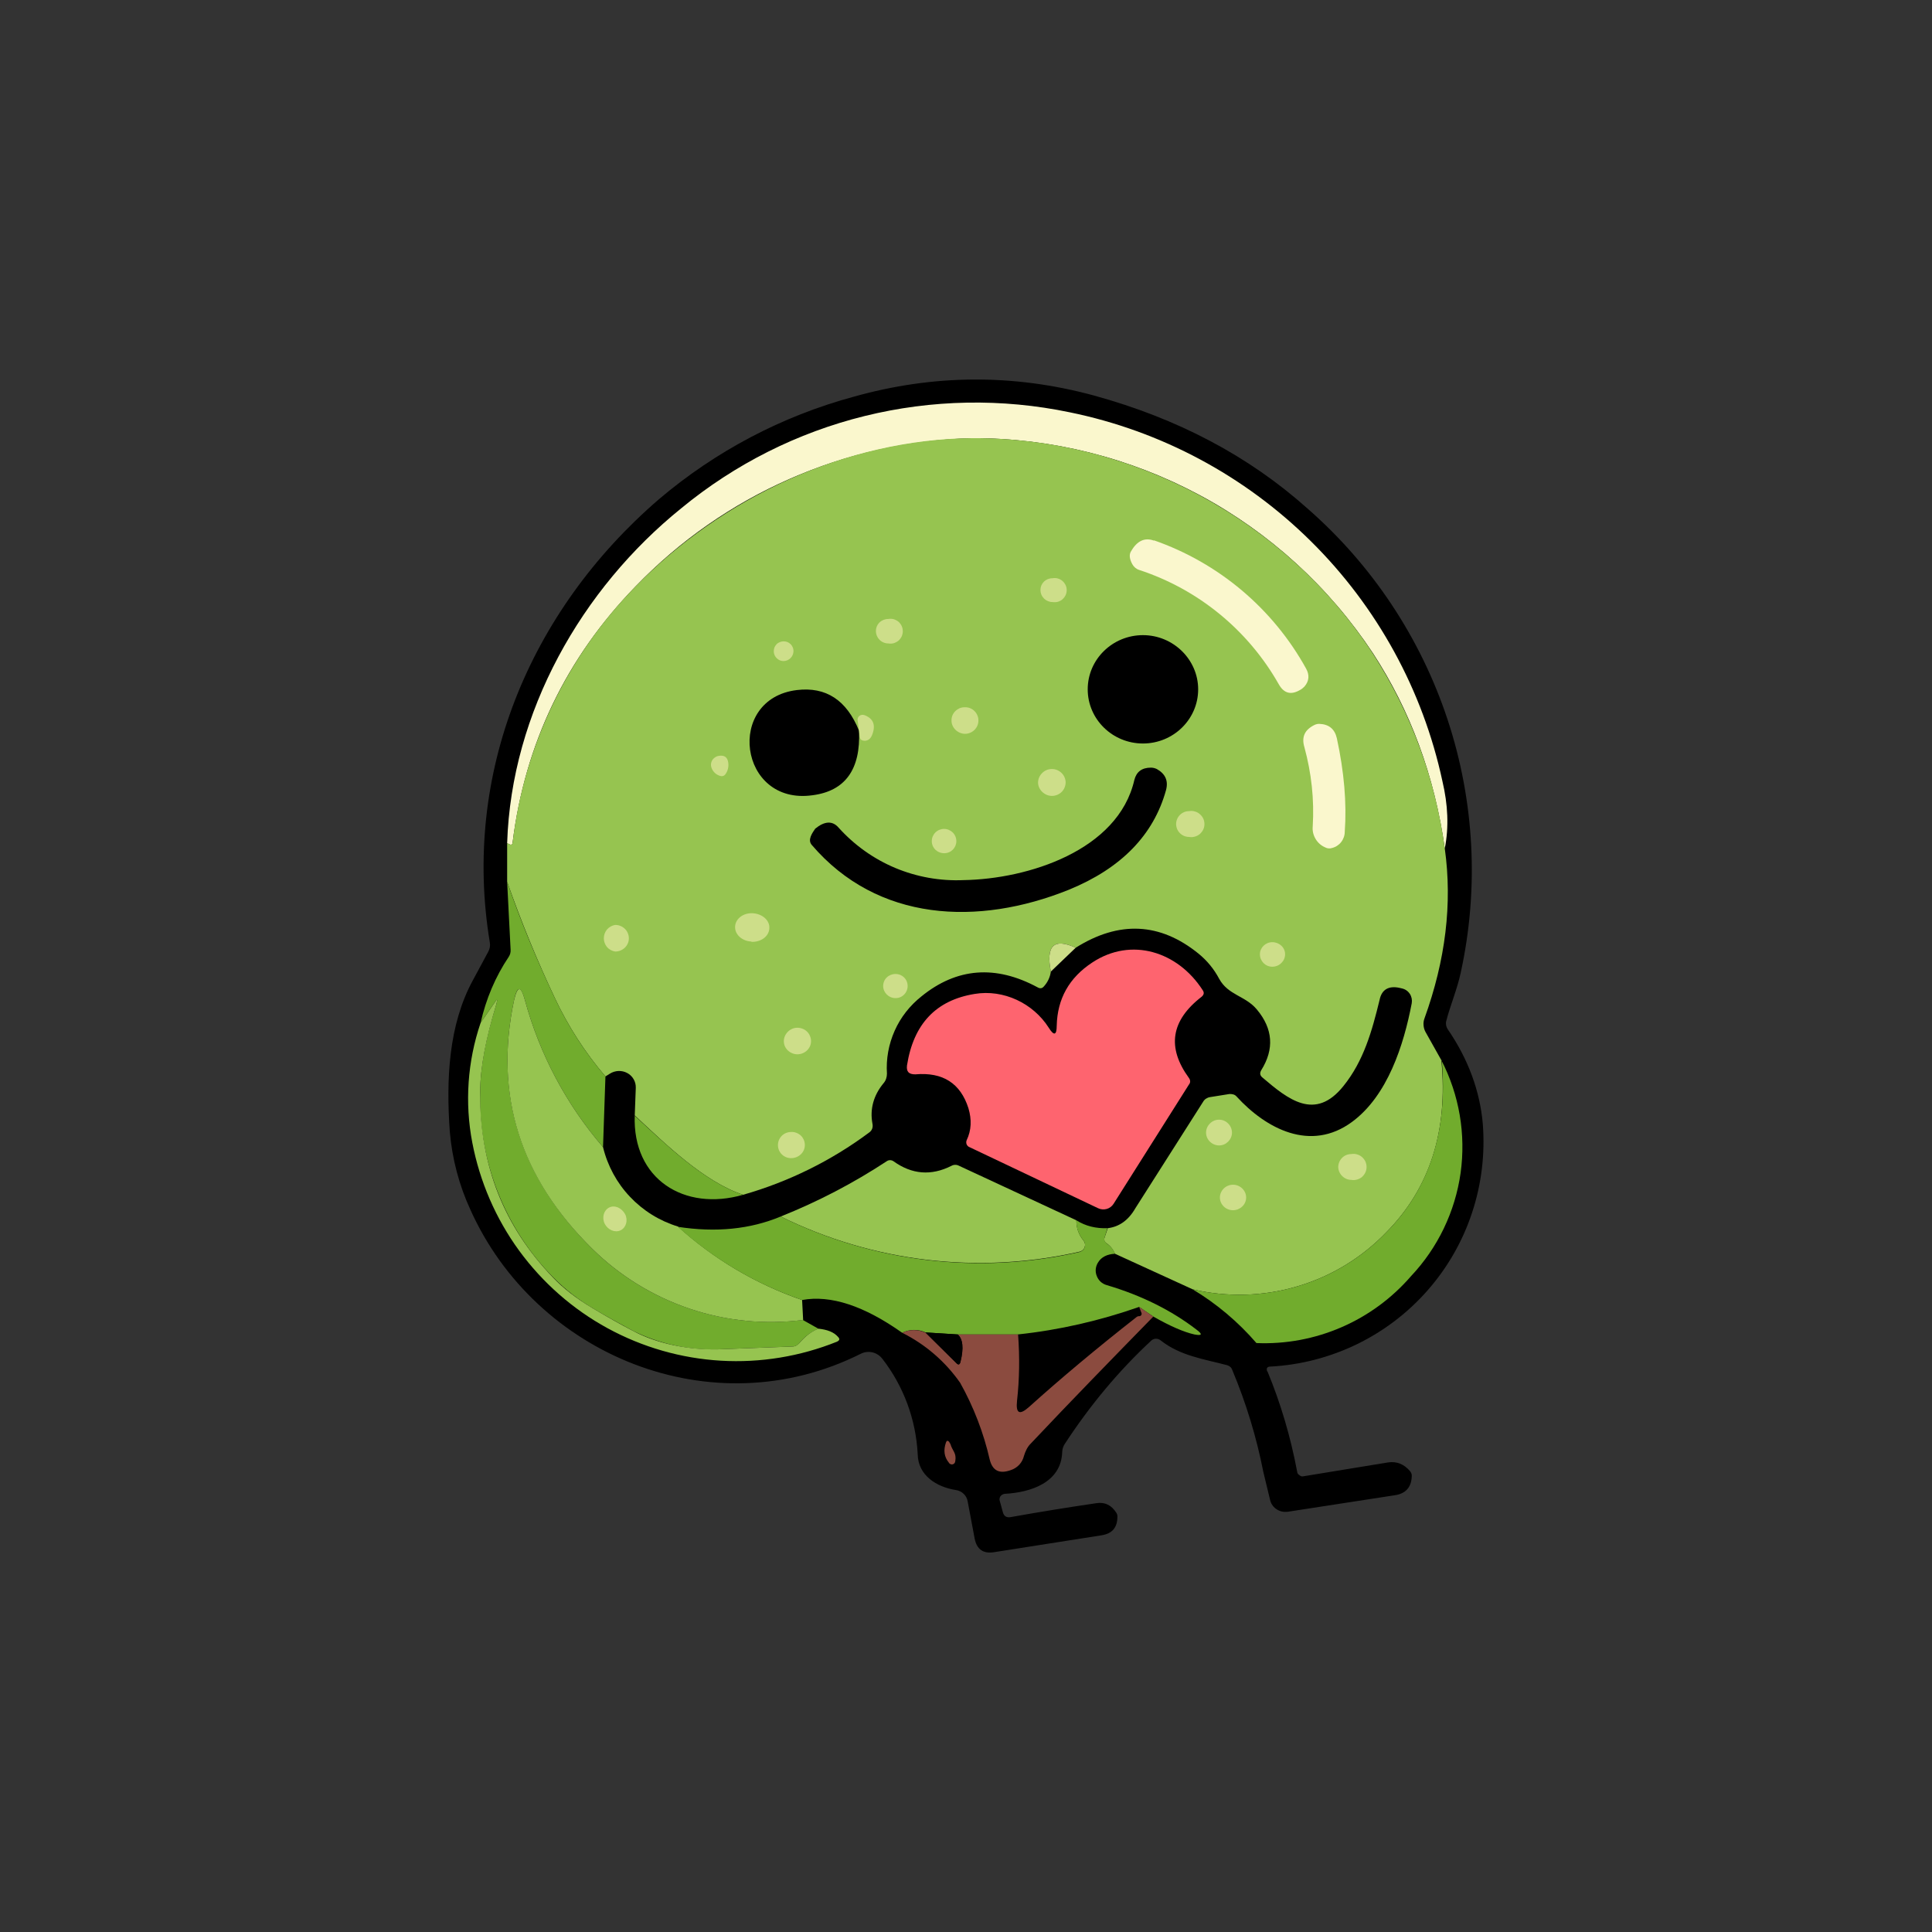 <svg width="24" height="24" viewBox="0 0 24 24" fill="none" xmlns="http://www.w3.org/2000/svg">
<rect x="0" y="0" width="24" height="24" fill="#333333" stroke="none"/>
<path d="M15.745 17.036C15.908 17.43 16.032 17.846 16.114 18.283C16.114 18.3 16.127 18.317 16.144 18.326C16.157 18.339 16.174 18.343 16.191 18.339L17.241 18.167C17.352 18.15 17.442 18.189 17.515 18.274C17.532 18.296 17.541 18.317 17.537 18.343C17.532 18.476 17.46 18.557 17.323 18.575L15.994 18.78C15.947 18.785 15.9 18.776 15.861 18.75C15.822 18.726 15.793 18.688 15.78 18.643L15.694 18.287C15.608 17.85 15.48 17.43 15.308 17.019C15.303 17.004 15.295 16.991 15.284 16.981C15.272 16.97 15.259 16.963 15.244 16.959C14.953 16.882 14.661 16.843 14.417 16.65C14.401 16.637 14.382 16.63 14.361 16.63C14.341 16.63 14.321 16.637 14.305 16.65C13.898 17.027 13.538 17.46 13.225 17.94C13.206 17.97 13.196 18.004 13.195 18.039C13.182 18.416 12.805 18.54 12.48 18.557C12.469 18.558 12.46 18.562 12.451 18.567C12.442 18.572 12.434 18.579 12.428 18.587C12.422 18.596 12.418 18.606 12.417 18.616C12.415 18.627 12.416 18.637 12.42 18.647L12.458 18.785C12.471 18.836 12.505 18.857 12.561 18.845C12.913 18.782 13.266 18.725 13.62 18.673C13.727 18.656 13.808 18.699 13.868 18.793C13.876 18.806 13.881 18.821 13.881 18.836C13.881 18.973 13.821 19.05 13.684 19.072L12.347 19.282C12.214 19.303 12.133 19.247 12.107 19.11L12.021 18.652C12.015 18.616 11.998 18.582 11.971 18.557C11.945 18.532 11.912 18.515 11.875 18.51C11.631 18.472 11.404 18.326 11.4 18.064C11.378 17.635 11.226 17.222 10.963 16.882C10.932 16.841 10.889 16.812 10.839 16.8C10.79 16.788 10.738 16.794 10.693 16.817C8.845 17.743 6.651 16.834 5.841 15.022C5.702 14.719 5.617 14.394 5.588 14.062C5.541 13.415 5.571 12.733 5.875 12.176L6.064 11.825C6.084 11.79 6.092 11.749 6.085 11.709C5.738 9.617 6.57 7.594 8.185 6.202C8.888 5.605 9.713 5.17 10.602 4.929C11.592 4.65 12.587 4.642 13.585 4.912C14.631 5.199 15.514 5.666 16.242 6.317C17.047 7.02 17.648 7.927 17.983 8.941C18.318 9.956 18.374 11.042 18.145 12.086C18.102 12.287 18.017 12.485 17.965 12.686C17.957 12.72 17.965 12.755 17.983 12.784C18.24 13.157 18.385 13.556 18.42 13.963C18.449 14.335 18.404 14.709 18.287 15.063C18.17 15.418 17.983 15.745 17.737 16.026C17.492 16.306 17.192 16.535 16.857 16.698C16.521 16.861 16.157 16.956 15.784 16.976C15.741 16.976 15.728 16.997 15.741 17.036H15.745Z" fill="black"/>
<path d="M17.948 10.543C17.82 9.634 17.52 8.829 17.057 8.117C16.513 7.294 15.774 6.618 14.904 6.151C14.035 5.685 13.063 5.441 12.077 5.443C10.494 5.483 8.992 6.145 7.894 7.286C7.037 8.169 6.522 9.232 6.368 10.466C6.368 10.492 6.351 10.5 6.325 10.487L6.3 10.475C6.351 8.846 7.225 7.312 8.464 6.313C9.128 5.766 9.906 5.374 10.741 5.168C11.576 4.962 12.447 4.946 13.29 5.122C14.423 5.354 15.463 5.91 16.285 6.724C17.107 7.537 17.675 8.573 17.918 9.703C17.987 9.994 18 10.273 17.948 10.539V10.543Z" fill="#FAF7CD"/>
<path d="M17.948 10.543C18.043 11.225 17.957 11.927 17.695 12.652C17.685 12.679 17.681 12.708 17.684 12.737C17.686 12.765 17.694 12.793 17.708 12.819L17.905 13.17C17.991 14.049 17.76 14.76 17.224 15.305C16.919 15.623 16.537 15.856 16.114 15.98C15.692 16.105 15.244 16.117 14.815 16.016L13.851 15.575C13.829 15.523 13.794 15.478 13.748 15.446C13.718 15.425 13.71 15.403 13.723 15.369L13.761 15.257C13.902 15.24 14.018 15.159 14.104 15.009L14.944 13.689C14.953 13.673 14.965 13.659 14.98 13.649C14.995 13.639 15.012 13.632 15.03 13.629L15.274 13.59C15.308 13.59 15.338 13.595 15.36 13.62C15.728 14.023 16.281 14.315 16.795 13.937C17.237 13.612 17.438 12.982 17.537 12.463C17.544 12.423 17.536 12.381 17.514 12.347C17.491 12.312 17.457 12.288 17.417 12.279L17.378 12.27C17.25 12.245 17.164 12.292 17.138 12.42C17.044 12.806 16.941 13.179 16.688 13.492C16.337 13.929 16.003 13.659 15.681 13.384C15.651 13.359 15.647 13.329 15.668 13.294C15.831 13.033 15.814 12.78 15.613 12.54C15.471 12.369 15.257 12.364 15.145 12.159C15.081 12.038 14.994 11.932 14.888 11.846C14.412 11.46 13.902 11.434 13.363 11.773C13.092 11.649 12.99 11.747 13.054 12.069C13.045 12.137 13.015 12.202 12.968 12.253C12.947 12.279 12.921 12.283 12.891 12.266C12.368 11.983 11.884 12.022 11.447 12.377C11.303 12.491 11.188 12.637 11.114 12.804C11.039 12.972 11.006 13.155 11.018 13.337C11.018 13.38 11.005 13.423 10.975 13.457C10.851 13.607 10.804 13.779 10.838 13.959C10.847 14.002 10.834 14.044 10.795 14.07C10.325 14.42 9.795 14.681 9.231 14.842C8.742 14.679 8.262 14.207 7.885 13.856L7.898 13.513C7.899 13.475 7.89 13.438 7.871 13.406C7.852 13.373 7.824 13.346 7.791 13.329C7.758 13.311 7.72 13.303 7.683 13.304C7.645 13.306 7.609 13.317 7.577 13.337C7.558 13.349 7.54 13.36 7.521 13.372C7.268 13.076 7.056 12.747 6.891 12.395C6.672 11.932 6.475 11.452 6.3 10.954V10.475L6.33 10.487C6.351 10.5 6.364 10.492 6.368 10.466C6.51 9.266 7.047 8.148 7.894 7.286C8.965 6.184 10.508 5.456 12.077 5.443C14.07 5.434 15.973 6.459 17.057 8.122C17.529 8.853 17.833 9.68 17.948 10.543Z" fill="#96C450"/>
<path d="M14.335 6.712C15.14 6.993 15.813 7.56 16.225 8.306C16.268 8.383 16.264 8.46 16.204 8.529C16.188 8.546 16.169 8.561 16.148 8.572C16.037 8.636 15.951 8.614 15.887 8.503C15.506 7.829 14.887 7.321 14.151 7.08C14.114 7.068 14.084 7.042 14.065 7.007C14.031 6.943 14.023 6.887 14.053 6.844C14.125 6.72 14.22 6.673 14.335 6.716V6.712Z" fill="#FAF7CD"/>
<path d="M13.075 7.479C13.097 7.482 13.119 7.481 13.14 7.476C13.161 7.47 13.181 7.46 13.197 7.446C13.214 7.431 13.227 7.414 13.237 7.394C13.246 7.374 13.251 7.353 13.251 7.331C13.251 7.309 13.246 7.287 13.237 7.268C13.227 7.248 13.214 7.23 13.197 7.216C13.181 7.202 13.161 7.192 13.14 7.186C13.119 7.18 13.097 7.179 13.075 7.183C12.99 7.183 12.925 7.247 12.925 7.329C12.925 7.414 12.994 7.479 13.075 7.479ZM11.035 7.993C11.057 7.997 11.08 7.996 11.102 7.99C11.123 7.984 11.143 7.973 11.161 7.959C11.178 7.944 11.191 7.926 11.201 7.906C11.21 7.885 11.215 7.863 11.215 7.841C11.215 7.818 11.21 7.796 11.201 7.776C11.191 7.756 11.178 7.738 11.161 7.723C11.143 7.709 11.123 7.698 11.102 7.692C11.08 7.686 11.057 7.685 11.035 7.689C10.95 7.689 10.881 7.753 10.881 7.839C10.881 7.924 10.95 7.993 11.035 7.993Z" fill="#CDDE89"/>
<path d="M14.198 9.236C14.575 9.236 14.884 8.936 14.884 8.563C14.884 8.194 14.575 7.89 14.198 7.89C13.821 7.89 13.512 8.19 13.512 8.563C13.512 8.936 13.821 9.236 14.198 9.236Z" fill="black"/>
<path d="M9.732 8.212C9.801 8.212 9.857 8.156 9.857 8.087C9.857 8.071 9.854 8.055 9.847 8.04C9.841 8.026 9.832 8.012 9.82 8.001C9.809 7.99 9.795 7.981 9.78 7.975C9.765 7.969 9.749 7.967 9.732 7.967C9.716 7.967 9.7 7.971 9.686 7.977C9.671 7.983 9.657 7.992 9.646 8.004C9.635 8.016 9.626 8.029 9.62 8.044C9.615 8.059 9.612 8.075 9.612 8.092C9.612 8.156 9.668 8.212 9.732 8.212Z" fill="#CDDE89"/>
<path d="M10.671 9.077C10.693 9.557 10.5 9.827 10.092 9.879C9.175 10.007 9.008 8.679 9.9 8.572C10.26 8.529 10.517 8.696 10.671 9.077Z" fill="black"/>
<path d="M11.987 9.116C12.077 9.116 12.154 9.043 12.154 8.953C12.155 8.931 12.151 8.909 12.142 8.888C12.134 8.868 12.122 8.849 12.106 8.834C12.091 8.818 12.072 8.806 12.051 8.797C12.031 8.789 12.009 8.785 11.987 8.786C11.965 8.785 11.943 8.789 11.922 8.797C11.902 8.806 11.883 8.818 11.867 8.834C11.852 8.849 11.839 8.868 11.831 8.888C11.823 8.909 11.819 8.931 11.82 8.953C11.82 9.039 11.897 9.116 11.991 9.116H11.987ZM10.671 9.077L10.654 8.949C10.652 8.938 10.653 8.928 10.657 8.918C10.661 8.908 10.667 8.9 10.675 8.893C10.684 8.886 10.695 8.882 10.706 8.88C10.718 8.879 10.729 8.88 10.74 8.884C10.851 8.927 10.881 9.009 10.834 9.129C10.817 9.172 10.791 9.197 10.748 9.202C10.705 9.202 10.684 9.189 10.68 9.15L10.671 9.077Z" fill="#CDDE89"/>
<path d="M16.607 9.172C16.697 9.587 16.731 9.977 16.705 10.333C16.705 10.379 16.689 10.424 16.66 10.461C16.632 10.497 16.592 10.523 16.547 10.534C16.533 10.539 16.518 10.541 16.503 10.539C16.488 10.538 16.474 10.533 16.461 10.526C16.412 10.505 16.37 10.468 16.343 10.422C16.315 10.376 16.302 10.322 16.307 10.269C16.328 9.926 16.29 9.6 16.204 9.283C16.165 9.154 16.208 9.064 16.332 9.004C16.35 8.996 16.369 8.992 16.388 8.992C16.508 8.996 16.581 9.056 16.607 9.172Z" fill="#FAF7CD"/>
<path d="M8.841 9.544C8.833 9.525 8.83 9.505 8.833 9.484C8.836 9.464 8.845 9.445 8.858 9.429C8.88 9.407 8.901 9.394 8.927 9.39C9 9.377 9.038 9.407 9.047 9.476C9.05 9.502 9.049 9.528 9.042 9.553C9.036 9.578 9.024 9.601 9.008 9.622C9.001 9.631 8.992 9.637 8.981 9.64C8.97 9.643 8.959 9.643 8.948 9.639C8.924 9.633 8.902 9.621 8.883 9.604C8.865 9.588 8.85 9.567 8.841 9.544Z" fill="#CDDE89"/>
<path d="M10.127 10.294C10.242 10.2 10.341 10.192 10.418 10.282C10.613 10.498 10.852 10.669 11.121 10.782C11.389 10.894 11.679 10.946 11.97 10.933C12.771 10.92 13.89 10.565 14.091 9.69C14.117 9.587 14.185 9.536 14.297 9.536C14.322 9.536 14.347 9.542 14.37 9.553C14.477 9.613 14.515 9.699 14.485 9.814C14.331 10.372 13.928 10.787 13.277 11.053C12.15 11.507 10.902 11.452 10.084 10.496C10.028 10.432 10.092 10.346 10.127 10.294Z" fill="black"/>
<path d="M13.071 9.887C13.116 9.886 13.158 9.868 13.19 9.836C13.221 9.804 13.238 9.761 13.238 9.716C13.236 9.672 13.217 9.63 13.185 9.6C13.153 9.57 13.111 9.553 13.067 9.553C13.022 9.553 12.979 9.57 12.947 9.602C12.915 9.633 12.896 9.675 12.895 9.72C12.895 9.81 12.977 9.887 13.067 9.887H13.071ZM14.773 10.397C14.796 10.401 14.82 10.4 14.842 10.393C14.865 10.387 14.886 10.376 14.904 10.361C14.922 10.345 14.937 10.326 14.947 10.305C14.957 10.284 14.962 10.26 14.962 10.237C14.962 10.213 14.957 10.19 14.947 10.168C14.937 10.147 14.922 10.128 14.904 10.113C14.886 10.097 14.865 10.086 14.842 10.08C14.82 10.073 14.796 10.072 14.773 10.076C14.73 10.076 14.689 10.092 14.659 10.122C14.628 10.152 14.611 10.192 14.61 10.235C14.61 10.325 14.682 10.397 14.773 10.397ZM11.73 10.599C11.815 10.599 11.88 10.53 11.88 10.449C11.88 10.408 11.864 10.37 11.835 10.341C11.806 10.313 11.768 10.297 11.727 10.297C11.687 10.297 11.648 10.313 11.62 10.341C11.591 10.37 11.575 10.408 11.575 10.449C11.575 10.534 11.644 10.599 11.73 10.599Z" fill="#CDDE89"/>
<path d="M6.3 10.954C6.471 11.452 6.672 11.932 6.891 12.395C7.056 12.747 7.268 13.076 7.521 13.372L7.491 14.25C7.037 13.723 6.706 13.101 6.522 12.429C6.471 12.24 6.424 12.24 6.385 12.429C6.137 13.603 6.463 14.627 7.358 15.514C7.699 15.849 8.111 16.103 8.564 16.256C9.017 16.409 9.498 16.457 9.973 16.397L10.165 16.505C10.075 16.547 9.994 16.603 9.93 16.684C9.919 16.698 9.906 16.708 9.892 16.716C9.877 16.723 9.861 16.727 9.844 16.727L8.922 16.762C8.558 16.774 8.196 16.696 7.868 16.535C7.71 16.449 7.543 16.359 7.371 16.256C7.189 16.149 7.022 16.02 6.874 15.87C6.575 15.568 6.341 15.208 6.185 14.812C6.029 14.417 5.954 13.994 5.965 13.569C5.965 13.26 6.034 12.896 6.167 12.472C6.184 12.407 6.175 12.403 6.141 12.459L5.97 12.707C6.038 12.407 6.154 12.133 6.321 11.884C6.337 11.859 6.345 11.829 6.343 11.799L6.3 10.954Z" fill="#71AC2D"/>
<path d="M9.334 11.7C9.454 11.704 9.552 11.632 9.557 11.533C9.565 11.434 9.471 11.353 9.355 11.345C9.235 11.336 9.137 11.413 9.132 11.507C9.124 11.606 9.218 11.692 9.334 11.696V11.7ZM7.645 11.82C7.735 11.82 7.812 11.747 7.812 11.657C7.812 11.635 7.808 11.613 7.799 11.592C7.791 11.572 7.778 11.553 7.762 11.538C7.746 11.522 7.727 11.51 7.706 11.502C7.686 11.493 7.663 11.49 7.641 11.49C7.602 11.496 7.566 11.517 7.54 11.547C7.515 11.577 7.501 11.616 7.501 11.655C7.501 11.695 7.515 11.733 7.54 11.764C7.566 11.794 7.602 11.814 7.641 11.82H7.645ZM15.805 12.009C15.891 12.009 15.964 11.94 15.964 11.854C15.964 11.769 15.891 11.704 15.805 11.704C15.72 11.704 15.651 11.773 15.651 11.854C15.651 11.94 15.72 12.009 15.805 12.009ZM13.363 11.773L13.054 12.069C12.99 11.747 13.092 11.649 13.363 11.773Z" fill="#CDDE89"/>
<path d="M13.127 12.742C13.135 12.407 13.281 12.146 13.568 11.957C14.053 11.636 14.631 11.82 14.94 12.3C14.961 12.33 14.957 12.356 14.927 12.382C14.545 12.677 14.494 13.012 14.768 13.389C14.79 13.419 14.79 13.449 14.768 13.475L13.834 14.953C13.814 14.985 13.784 15.008 13.748 15.018C13.713 15.028 13.674 15.025 13.641 15.009L12.043 14.25C12.027 14.244 12.015 14.231 12.008 14.216C12.005 14.208 12.003 14.199 12.003 14.19C12.003 14.181 12.005 14.173 12.008 14.165C12.068 14.04 12.072 13.907 12.03 13.766C11.931 13.457 11.713 13.316 11.37 13.346C11.288 13.346 11.258 13.312 11.267 13.235C11.348 12.72 11.627 12.425 12.107 12.347C12.467 12.287 12.835 12.463 13.028 12.767C13.092 12.87 13.127 12.862 13.127 12.742Z" fill="#FE646F"/>
<path d="M11.125 12.399C11.211 12.399 11.275 12.33 11.275 12.249C11.275 12.163 11.207 12.099 11.125 12.099C11.04 12.099 10.971 12.163 10.971 12.249C10.971 12.33 11.04 12.399 11.125 12.399Z" fill="#CDDE89"/>
<path d="M7.491 14.25C7.547 14.481 7.662 14.694 7.825 14.866C7.988 15.039 8.194 15.167 8.421 15.236C8.868 15.642 9.393 15.952 9.964 16.149L9.977 16.397C9.502 16.458 9.02 16.41 8.566 16.257C8.113 16.104 7.7 15.85 7.358 15.514C6.458 14.627 6.137 13.603 6.385 12.429C6.428 12.24 6.471 12.24 6.522 12.429C6.706 13.101 7.037 13.723 7.491 14.25Z" fill="#96C450"/>
<path d="M10.165 16.505C10.277 16.517 10.358 16.547 10.41 16.607C10.435 16.633 10.431 16.65 10.397 16.667C9.939 16.851 9.446 16.932 8.954 16.903C8.461 16.874 7.981 16.736 7.548 16.5C7.115 16.264 6.74 15.934 6.449 15.536C6.158 15.137 5.96 14.679 5.867 14.194C5.772 13.698 5.807 13.186 5.97 12.707L6.141 12.459C6.175 12.403 6.184 12.407 6.167 12.472C6.038 12.892 5.965 13.26 5.965 13.569C5.957 14.473 6.261 15.24 6.874 15.874C6.998 16.003 7.161 16.132 7.371 16.256C7.543 16.359 7.71 16.453 7.868 16.535C8.172 16.697 8.567 16.77 8.922 16.762L9.844 16.727C9.878 16.727 9.908 16.71 9.93 16.684C9.998 16.603 10.075 16.543 10.165 16.505Z" fill="#96C450"/>
<path d="M9.904 13.097C9.998 13.097 10.075 13.024 10.075 12.934C10.075 12.912 10.071 12.89 10.062 12.87C10.054 12.849 10.041 12.83 10.025 12.815C10.009 12.799 9.99 12.787 9.969 12.779C9.948 12.771 9.926 12.767 9.904 12.767C9.814 12.767 9.737 12.845 9.737 12.934C9.737 13.024 9.814 13.097 9.908 13.097H9.904Z" fill="#CDDE89"/>
<path d="M17.905 13.17C18.128 13.601 18.211 14.091 18.144 14.572C18.076 15.052 17.861 15.5 17.528 15.853C17.291 16.127 16.996 16.344 16.663 16.488C16.331 16.632 15.97 16.699 15.608 16.684C15.381 16.421 15.113 16.195 14.815 16.016C15.244 16.117 15.692 16.105 16.114 15.98C16.537 15.856 16.919 15.623 17.224 15.305C17.76 14.76 17.987 14.049 17.91 13.17H17.905ZM7.885 13.86C8.262 14.207 8.742 14.679 9.231 14.842C8.502 15.052 7.855 14.649 7.885 13.856L7.885 13.86Z" fill="#71AC2D"/>
<path d="M15.145 14.229C15.231 14.229 15.304 14.156 15.304 14.07C15.304 14.028 15.287 13.987 15.257 13.957C15.227 13.926 15.186 13.909 15.143 13.909C15.101 13.909 15.06 13.926 15.03 13.957C14.999 13.987 14.982 14.028 14.982 14.07C14.982 14.156 15.055 14.229 15.145 14.229ZM9.827 14.387C9.921 14.387 9.998 14.315 9.998 14.225C9.998 14.202 9.994 14.18 9.985 14.16C9.976 14.14 9.964 14.121 9.948 14.106C9.931 14.091 9.912 14.079 9.892 14.072C9.871 14.064 9.849 14.06 9.827 14.062C9.784 14.062 9.742 14.079 9.712 14.109C9.681 14.14 9.664 14.181 9.664 14.225C9.664 14.315 9.737 14.387 9.827 14.387ZM16.787 14.657C16.81 14.661 16.834 14.66 16.857 14.653C16.879 14.647 16.901 14.636 16.919 14.621C16.936 14.605 16.951 14.586 16.961 14.565C16.971 14.544 16.976 14.52 16.976 14.497C16.976 14.473 16.971 14.45 16.961 14.428C16.951 14.407 16.936 14.388 16.919 14.373C16.901 14.357 16.879 14.346 16.857 14.34C16.834 14.333 16.81 14.332 16.787 14.336C16.744 14.336 16.703 14.352 16.673 14.382C16.643 14.412 16.625 14.452 16.624 14.495C16.624 14.58 16.697 14.657 16.787 14.657Z" fill="#CDDE89"/>
<path d="M13.371 15.159C13.371 15.257 13.401 15.339 13.457 15.407C13.467 15.419 13.474 15.432 13.477 15.447C13.48 15.462 13.479 15.477 13.474 15.492C13.47 15.506 13.461 15.519 13.45 15.529C13.438 15.539 13.425 15.546 13.41 15.549C12.159 15.834 10.848 15.679 9.698 15.112C10.159 14.928 10.6 14.698 11.014 14.426C11.026 14.417 11.041 14.412 11.057 14.412C11.072 14.412 11.087 14.417 11.1 14.426C11.327 14.589 11.567 14.61 11.82 14.482C11.834 14.474 11.85 14.47 11.867 14.47C11.883 14.47 11.899 14.474 11.914 14.482L13.371 15.159Z" fill="#96C450"/>
<path d="M15.317 15.034C15.402 15.034 15.48 14.966 15.48 14.876C15.48 14.79 15.407 14.717 15.317 14.717C15.227 14.717 15.154 14.79 15.154 14.876C15.154 14.962 15.227 15.034 15.317 15.034ZM7.512 15.202C7.551 15.279 7.641 15.317 7.71 15.283C7.778 15.249 7.804 15.159 7.765 15.082C7.722 15.005 7.637 14.966 7.568 15C7.5 15.034 7.474 15.124 7.512 15.202Z" fill="#CDDE89"/>
<path d="M9.698 15.112C10.848 15.681 12.159 15.837 13.41 15.553C13.425 15.549 13.438 15.542 13.45 15.531C13.461 15.521 13.469 15.508 13.474 15.493C13.479 15.479 13.48 15.462 13.477 15.447C13.474 15.432 13.467 15.419 13.457 15.407C13.399 15.338 13.368 15.249 13.371 15.159C13.487 15.232 13.615 15.262 13.757 15.257L13.723 15.369C13.71 15.399 13.723 15.425 13.748 15.446C13.795 15.48 13.834 15.523 13.851 15.575C13.752 15.579 13.68 15.617 13.641 15.682C13.625 15.706 13.615 15.735 13.612 15.764C13.609 15.793 13.613 15.822 13.624 15.85C13.634 15.877 13.651 15.902 13.672 15.922C13.694 15.942 13.72 15.956 13.748 15.964C14.185 16.093 14.558 16.282 14.863 16.517C14.944 16.577 14.931 16.595 14.837 16.577C14.704 16.547 14.537 16.474 14.327 16.355L14.151 16.235C13.662 16.406 13.161 16.522 12.643 16.577H11.897L11.498 16.552C11.452 16.531 11.402 16.52 11.352 16.521C11.302 16.522 11.252 16.534 11.207 16.556C10.735 16.222 10.32 16.084 9.964 16.149C9.393 15.953 8.869 15.644 8.421 15.24C8.892 15.313 9.321 15.27 9.698 15.112Z" fill="#71AC2D"/>
<path d="M14.151 16.235L14.327 16.355C13.812 16.882 13.298 17.409 12.805 17.932C12.762 17.974 12.737 18.03 12.72 18.086C12.71 18.127 12.69 18.165 12.662 18.195C12.633 18.226 12.597 18.249 12.557 18.262C12.415 18.313 12.33 18.27 12.295 18.133C12.219 17.799 12.095 17.477 11.927 17.177C11.742 16.913 11.495 16.7 11.207 16.556C11.252 16.535 11.302 16.523 11.352 16.523C11.403 16.523 11.453 16.535 11.498 16.556L11.88 16.933C11.905 16.959 11.922 16.954 11.931 16.916C11.974 16.744 11.961 16.633 11.897 16.577L12.647 16.577C12.668 16.86 12.664 17.134 12.634 17.4C12.617 17.559 12.664 17.584 12.784 17.477C13.178 17.122 13.624 16.749 14.121 16.359C14.129 16.353 14.137 16.35 14.147 16.35C14.152 16.351 14.158 16.35 14.163 16.348C14.169 16.345 14.173 16.342 14.177 16.337C14.18 16.332 14.182 16.326 14.182 16.32C14.182 16.314 14.18 16.308 14.177 16.303L14.151 16.235Z" fill="#8B4B3F"/>
<path d="M11.498 16.552L11.897 16.577C11.961 16.633 11.974 16.749 11.931 16.92C11.922 16.954 11.905 16.959 11.88 16.933L11.498 16.552Z" fill="black"/>
<path d="M11.807 17.94C11.832 18.026 11.884 18.047 11.867 18.15C11.866 18.16 11.863 18.169 11.857 18.176C11.851 18.184 11.842 18.189 11.833 18.191C11.823 18.193 11.814 18.191 11.805 18.187C11.796 18.183 11.79 18.176 11.785 18.167C11.73 18.099 11.717 18.017 11.751 17.919C11.76 17.893 11.773 17.893 11.79 17.91L11.807 17.94Z" fill="#8B4B3F"/>
</svg>

